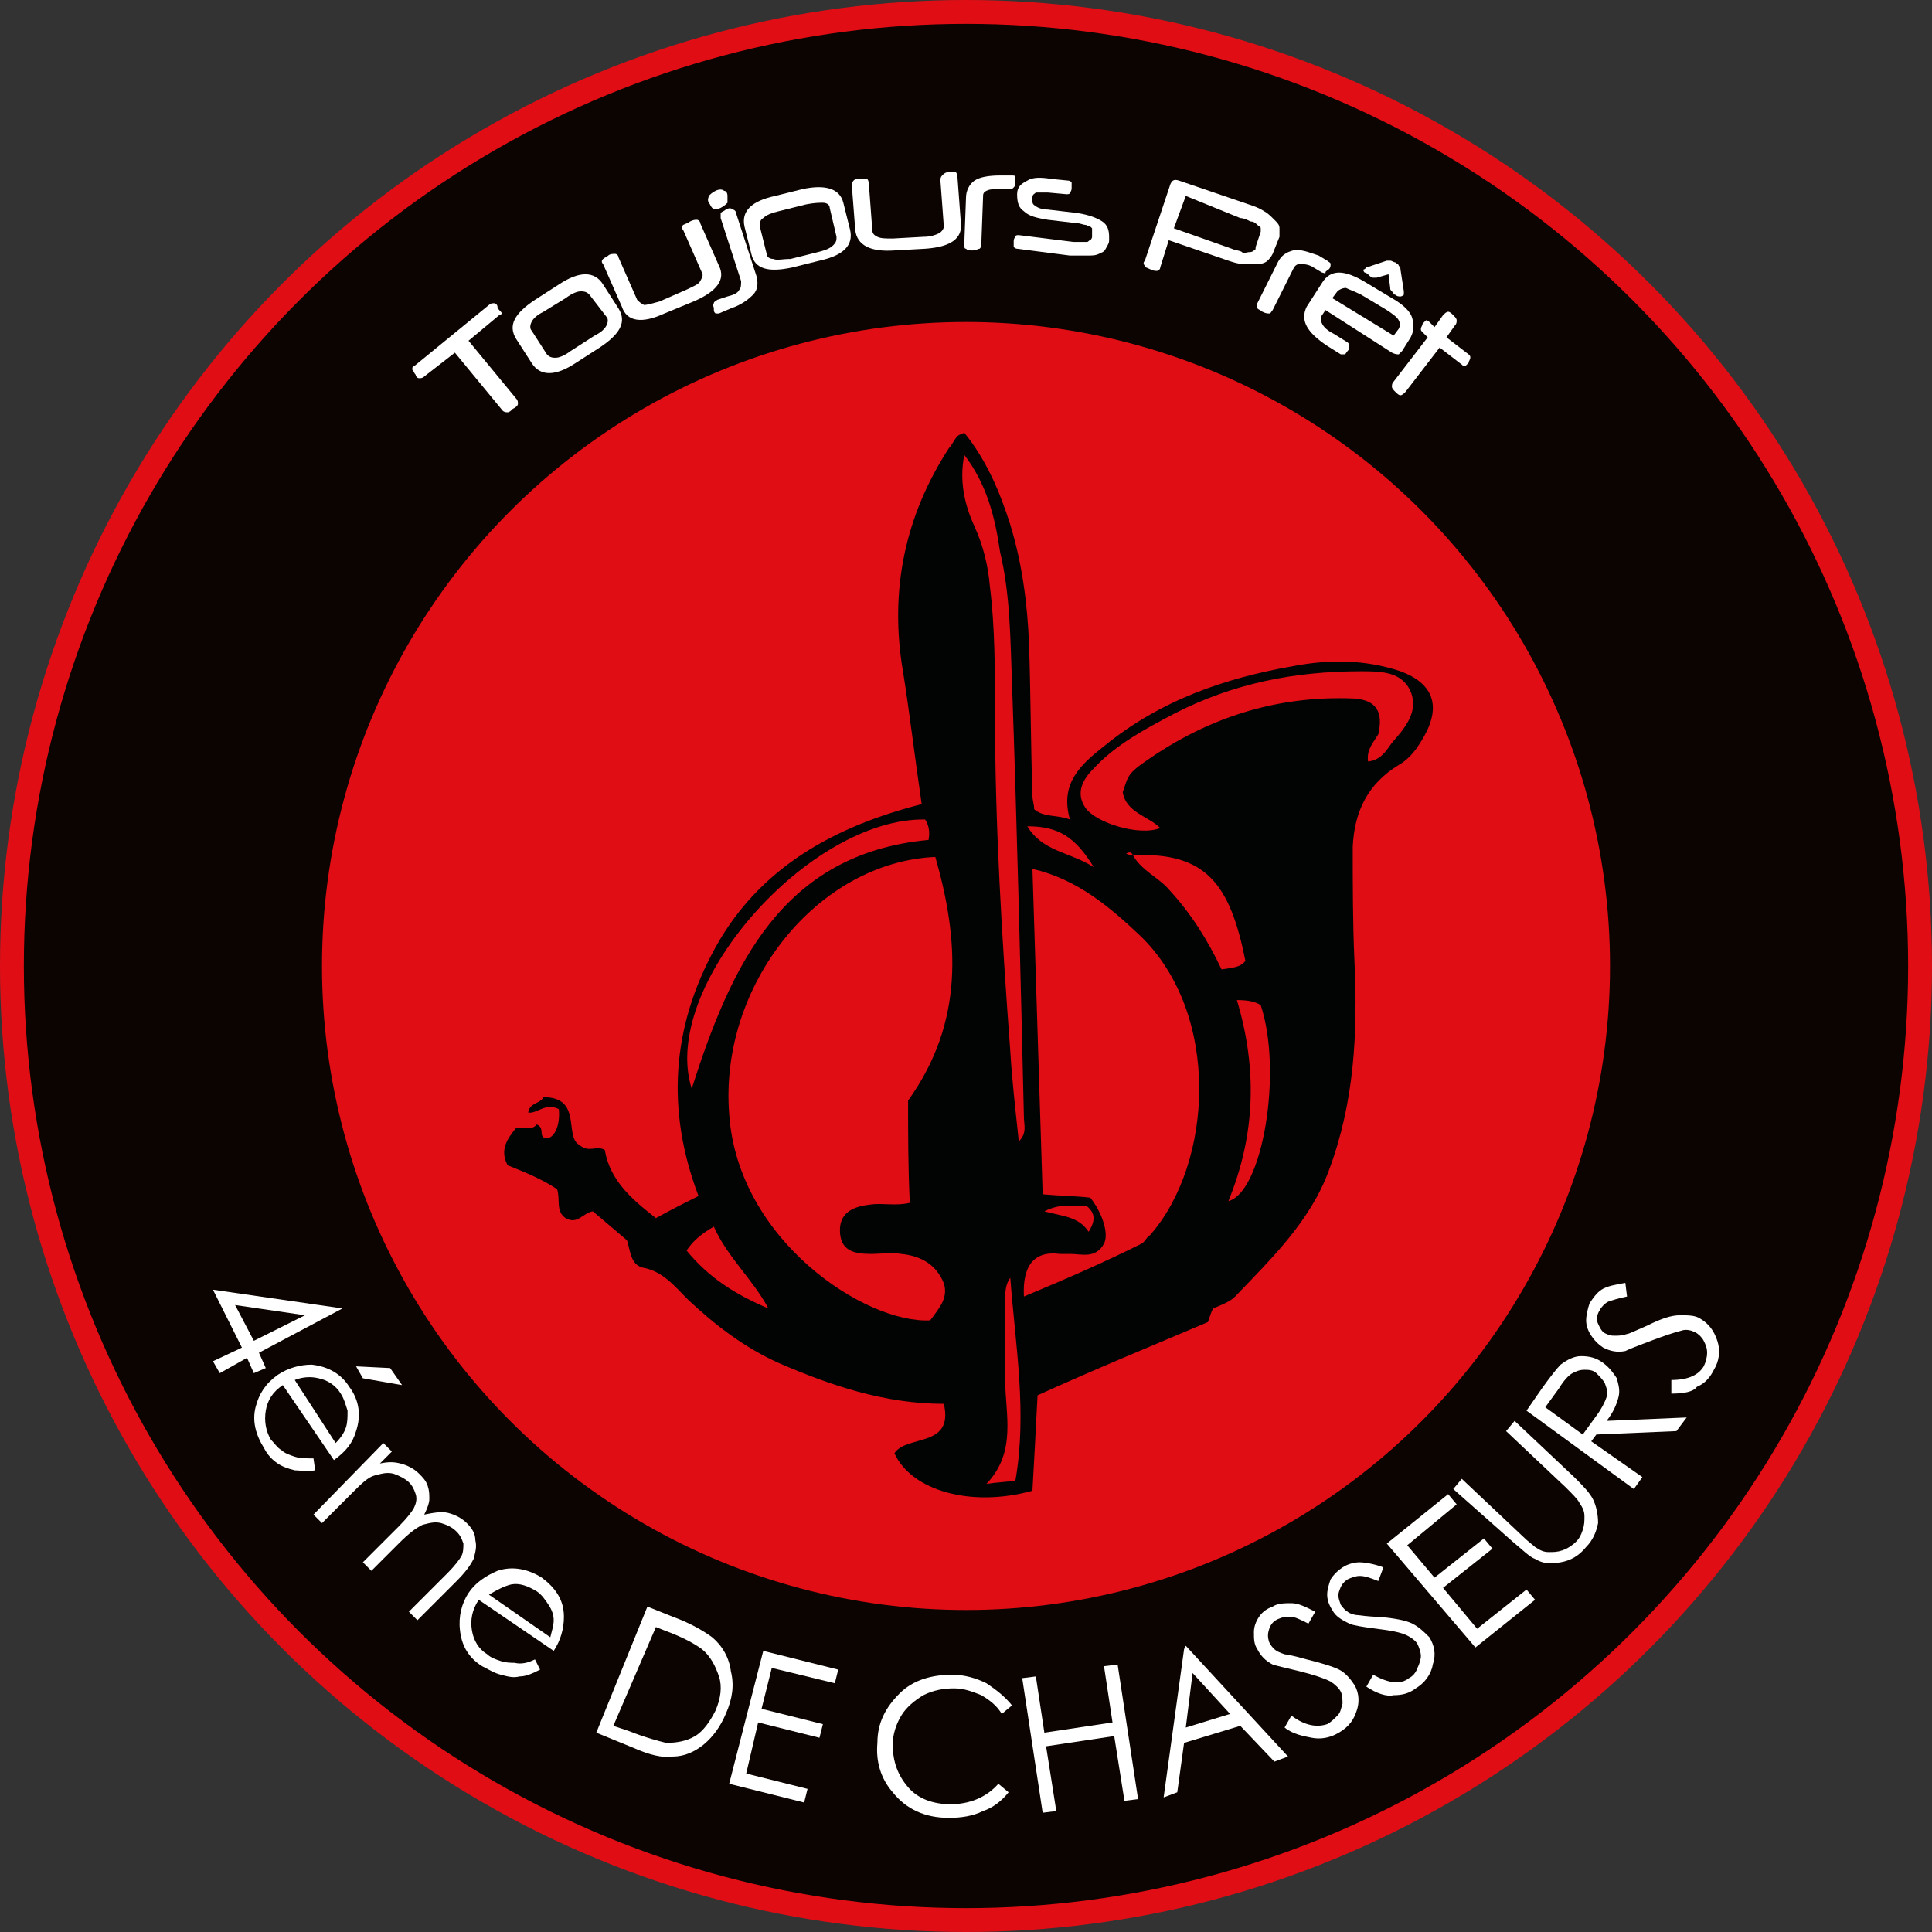 <svg enable-background="new 0 0 113.4 113.4" viewBox="0 0 113.4 113.4" xmlns="http://www.w3.org/2000/svg"><rect x="0" y="0" width="113.4" height="113.4" fill="#333333" stroke="none"/><circle cx="56.7" cy="56.7" fill="#e10d15" r="56.7"/><circle cx="56.7" cy="56.7" fill="#0c0401" r="55.3"/><circle cx="56.7" cy="56.7" fill="#e10d15" r="37.8"/><g fill="#fff"><path d="m20.1 76.8-4.9 2.6.4.9-.7.3-.4-.9-1.6.9-.4-.7 1.7-.8-1.7-3.4zm-5.2 1.9 3-1.5-4.1-.6z"/><path d="m18.4 85.6.1.7c-.5.1-.9 0-1.2 0-.4-.1-.7-.2-1-.4s-.6-.5-.8-.9c-.5-.8-.7-1.6-.5-2.4s.6-1.4 1.3-1.9c.6-.4 1.3-.6 2-.6.9.1 1.7.5 2.2 1.3.6.8.7 1.7.4 2.6-.2.7-.6 1.2-1.3 1.7l-3-4.4c-.6.4-.9.9-1 1.5s0 1.2.3 1.7c.2.2.4.5.6.6.2.2.5.3.8.4s.7.1 1.1.1zm1.3-.9c.3-.3.5-.6.6-.9s.1-.6.1-1c-.1-.3-.2-.7-.4-1-.3-.5-.8-.8-1.3-.9-.4-.1-.9-.1-1.4.1zm3.2-4.4.7 1-2.3-.4-.4-.7z"/><path d="m22.5 84.7.5.5-.7.7c.5-.1.8-.1 1.2 0s .8.3 1.1.6c.2.2.4.4.5.7s.1.5.1.8c0 .2-.1.5-.3.9.5-.1 1-.2 1.4-.1s.8.3 1.1.6.5.6.5 1c .1.4 0 .7-.1 1.1-.2.4-.5.8-1 1.3l-2.3 2.3-.5-.5 2.3-2.3c.4-.4.7-.8.8-1s .1-.5.1-.7c-.1-.3-.2-.5-.4-.7-.3-.3-.6-.4-.9-.5-.4-.1-.7 0-1.1.1-.4.2-.8.5-1.4 1.1l-1.6 1.6-.5-.5 2.1-2.1c.5-.5.8-.9.9-1.1s.2-.5.1-.8-.2-.5-.4-.7-.6-.4-.9-.5c-.4-.1-.7 0-1.1.1s-.8.5-1.3 1l-1.8 1.8-.5-.5z"/><path d="m31.4 97.4.3.6c-.4.2-.8.4-1.2.4-.4.1-.7 0-1.1-.1s-.7-.3-1.1-.5c-.8-.5-1.2-1.2-1.3-2.1-.1-.8.1-1.6.5-2.2s1-1 1.7-1.3c.9-.3 1.8-.1 2.6.4.8.6 1.3 1.3 1.3 2.3 0 .7-.2 1.4-.6 2l-4.4-3c-.4.6-.5 1.2-.4 1.8s.4 1.1.9 1.4c.2.2.5.3.8.4s.6.1.8.1c.4.1.8 0 1.2-.2zm.9-1.3c.1-.4.2-.7.2-1s-.1-.6-.3-.9-.4-.6-.7-.8c-.5-.3-1-.5-1.5-.4-.4.1-.8.3-1.3.6z"/><path d="m35 101.7 3-7.4 1.5.6c1.1.4 1.9.9 2.3 1.2.6.5 1 1.2 1.1 2 .2.8.1 1.6-.3 2.5-.3.7-.7 1.3-1.3 1.8-.5.4-1.1.7-1.8.7-.6.1-1.4-.1-2.3-.5zm1-.4.9.3c1 .4 1.8.6 2.2.7.6 0 1.2-.1 1.7-.4s.9-.9 1.2-1.5c.3-.7.4-1.4.2-2s-.5-1.2-1-1.6c-.4-.3-1.1-.7-2.2-1.1l-.5-.2z"/><path d="m44.8 96.9 4.4 1.1-.2.8-3.7-.9-.6 2.4 3.6.9-.2.8-3.6-.9-.7 3 3.6.9-.2.8-4.4-1.1z"/><path d="m59.4 100.1-.6.5c-.3-.5-.7-.8-1.2-1.1-.5-.2-1-.4-1.6-.4s-1.2.1-1.8.4c-.5.3-1 .7-1.3 1.2s-.5 1.1-.5 1.7c0 1 .3 1.8.9 2.5s1.5 1 2.5 1c1.1 0 2.1-.4 2.8-1.2l.6.5c-.4.5-.9.9-1.5 1.1-.6.3-1.3.4-2 .4-1.4 0-2.5-.5-3.3-1.5-.7-.8-1-1.8-.9-2.9 0-1.2.5-2.1 1.3-2.9s1.9-1.1 3.1-1.1c.7 0 1.4.2 2 .5.6.4 1.1.8 1.5 1.3z"/><path d="m60 98.5.8-.1.5 3.3 4-.6-.5-3.3.8-.1 1.2 7.9-.8.1-.6-3.8-4 .6.6 3.8-.8.1z"/><path d="m69.6 96.6 6 6.5-.8.3-2-2.1-3.3 1-.4 2.9-.8.3 1.2-8.7zm.4 1.6-.4 3.2 2.6-.8z"/><path d="m75.4 101.4.4-.7c.8.6 1.5.7 2.1.5.2-.1.4-.3.6-.5s.2-.4.3-.7c0-.2 0-.5-.1-.7s-.3-.4-.6-.6c-.4-.2-1-.4-1.8-.6s-1.3-.3-1.6-.4c-.4-.2-.7-.5-.9-.9-.2-.3-.2-.6-.2-1 0-.3.1-.6.3-.9s.5-.5.8-.6c.3-.2.7-.2 1.1-.2s.8.2 1.4.5l-.4.7c-.4-.2-.8-.4-1-.4s-.5 0-.7.1c-.3.1-.5.3-.6.6s-.1.5 0 .8c.1.2.2.3.3.4s.3.2.6.3c.1 0 .6.1 1.3.3.8.2 1.5.4 1.9.6s.7.6.9.9c.3.5.3 1.1.1 1.6-.2.6-.6 1-1.2 1.3-.4.2-.9.3-1.4.2s-1.1-.2-1.6-.6z"/><path d="m80.2 99 .4-.7c.9.5 1.6.6 2.1.2.2-.1.4-.3.5-.6.1-.2.2-.5.2-.7s-.1-.5-.2-.7-.4-.4-.6-.5c-.4-.2-1-.3-1.8-.4s-1.4-.2-1.6-.3c-.4-.2-.8-.4-1-.8-.2-.3-.3-.6-.3-.9s.1-.6.2-.9c.2-.3.4-.5.7-.7s.7-.3 1-.3.9.1 1.4.3l-.3.8c-.5-.2-.8-.3-1.1-.3-.2 0-.5.1-.7.2-.3.2-.4.4-.5.7s0 .5.1.8c.1.1.2.3.4.4.1.1.4.2.6.2.1 0 .6.1 1.3.1.9.1 1.5.2 1.9.4s.7.5 1 .8c.3.5.4 1 .2 1.6-.1.6-.5 1.1-1 1.4-.4.3-.8.4-1.3.4-.4.1-1-.1-1.6-.5z"/><path d="m81.4 90.6 3.6-2.9.5.6-2.9 2.4 1.6 1.9 2.9-2.3.5.6-2.9 2.3 2 2.4 2.9-2.3.5.6-3.5 2.8z"/><path d="m85.3 87.4.5-.6 3.5 3.3c.4.4.7.6.8.7.3.2.5.3.8.3s.5 0 .8-.1.6-.3.8-.5.3-.4.4-.7.1-.5.1-.8-.1-.5-.3-.8c-.1-.2-.4-.5-.8-.9l-3.5-3.3.5-.6 3.5 3.3c.5.5.9.9 1.1 1.3s.3.9.3 1.4c-.1.5-.3 1-.7 1.4-.4.5-.9.8-1.5.9s-1 .1-1.5-.2c-.3-.1-.7-.5-1.3-1z"/><path d="m89.6 82.8.9-1.3c.5-.7.9-1.2 1.1-1.4.4-.3.8-.5 1.2-.5.5 0 .9.1 1.3.4s.6.6.8.9c.1.4.2.7.1 1.1s-.3.9-.7 1.4l4.7-.2-.6.8-4.7.2-.3.4 3 2.1-.5.7zm1.1-.2 2.2 1.6.8-1.1c.3-.4.5-.8.6-1.1s0-.5-.1-.8c-.1-.2-.3-.4-.5-.6s-.5-.2-.7-.2c-.3 0-.5.1-.7.2s-.5.4-.8.9z"/><path d="m98.1 81.8v-.8c1 0 1.6-.3 1.9-.8.1-.2.2-.5.2-.8s-.1-.5-.2-.7-.3-.4-.5-.5-.5-.2-.8-.1c-.4.1-1 .3-1.8.6s-1.3.5-1.5.6c-.5.1-.9 0-1.3-.2-.3-.2-.5-.4-.7-.7s-.3-.6-.3-.9.1-.7.2-1c .2-.3.4-.6.7-.8s.8-.3 1.4-.4l.1.8c-.5.1-.8.2-1.1.3-.2.1-.4.3-.5.5-.2.3-.2.6-.1.8s.2.5.5.6c.2.1.3.1.5.1s.4 0 .7-.1c.1 0 .5-.2 1.2-.5.8-.4 1.4-.6 1.9-.6s.9 0 1.2.2c.5.3.8.7 1 1.3s.1 1.2-.2 1.7c-.2.4-.5.8-1 1-.2.3-.8.4-1.5.4z"/><path d="m27.5 20 2.8 3.4c.1.1.1.2.1.3s-.1.2-.3.3c-.1.1-.2.2-.3.2s-.2 0-.3-.1l-2.8-3.4-1.8 1.4c-.1.1-.2.1-.3.1s-.2-.1-.2-.2c-.1-.1-.1-.2-.2-.3 0-.1 0-.2.1-.2l4.4-3.6c.1-.1.2-.1.3-.1s.2.1.2.2.1.2.2.3 0 .2-.1.2z"/><path d="m30.3 19.9c-.5-.8-.1-1.5 1.1-2.3l1.4-.9c1.2-.8 2.1-.8 2.6 0l .9 1.4c.5.8.1 1.5-1.1 2.3l-1.4.9c-1.2.8-2.1.8-2.6 0zm4.3-2.6c-.1-.1-.2-.2-.5-.2-.2 0-.5.1-.9.4l-1.3.8c-.4.2-.6.4-.7.6s-.1.4 0 .5l.9 1.4c.1.1.2.2.5.2.2 0 .5-.1.9-.4l1.4-.9c.4-.2.6-.4.7-.6s.1-.4 0-.5z"/><path d="m40.5 13c .2-.1.3-.1.4-.1s.2.1.2.2l1.1 2.5c.4.8-.1 1.5-1.5 2.1l-1.7.7c-1.3.6-2.2.5-2.5-.4l-1.1-2.5c-.1-.1-.1-.2 0-.3s.2-.1.3-.2.3-.1.4-.1.2.1.2.2l1.1 2.5c.1.1.2.2.4.3.2 0 .5-.1.9-.2l1.6-.7c.4-.2.7-.3.8-.5s.2-.3.1-.5l-1.1-2.5c-.1-.1-.1-.2 0-.3.2-.1.3-.1.4-.2z"/><path d="m41.6 11.9c-.1-.2 0-.3 0-.4.1-.1.2-.2.4-.3s.4-.1.5 0c .1 0 .2.1.2.3s0 .3 0 .4c-.1.1-.2.2-.4.3s-.4.1-.5 0-.1-.2-.2-.3zm.6 6.5c-.1 0-.2 0-.2 0-.1-.1-.1-.1-.1-.3 0-.1-.1-.2 0-.3 0-.1.1-.1.2-.2l.6-.2c.4-.1.6-.2.7-.4.1-.1.1-.3.1-.5l-1.2-3.7c0-.1 0-.2 0-.3.1-.1.2-.1.3-.2.2-.1.3-.1.4 0 .1 0 .2.1.2.2l1.2 3.7c.1.4.1.8-.2 1.1s-.7.6-1.3.8z"/><path d="m43.7 13.3c-.2-.9.4-1.5 1.8-1.8l1.6-.4c1.4-.3 2.2 0 2.4.8l.4 1.6c.2.9-.4 1.5-1.8 1.8l-1.6.4c-1.4.3-2.2.1-2.4-.8zm5-1.1c0-.2-.2-.3-.4-.3s-.5 0-1 .1l-1.6.4c-.4.1-.7.2-.9.4-.2.1-.2.3-.2.5l.4 1.6c0 .2.2.3.4.3.2.1.5 0 1 0l1.6-.4c.4-.1.7-.2.9-.4s.2-.3.2-.5z"/><path d="m55.7 10.1h.4s.1.1.1.3l.2 2.7c.1.9-.6 1.4-2.1 1.5l-1.8.1c-1.4.1-2.2-.3-2.3-1.2l-.2-2.6c0-.1 0-.2.1-.3s.2-.1.4-.1h.4s.1.1.1.3l.2 2.7c0 .2.1.3.3.4s.5.1.9.1l1.8-.1c.4 0 .7-.1.9-.2s.3-.3.3-.4l-.2-2.7c0-.1 0-.2.1-.3s.2-.2.4-.2z"/><path d="m59.4 10.3c.1 0 .2 0 .2.1s0 .2 0 .3 0 .2-.1.3-.1.1-.2.1h-.6c-.4 0-.6 0-.8.1s-.2.2-.2.4l-.1 2.7c0 .1 0 .2-.1.3-.1 0-.2.1-.4.1s-.3 0-.4-.1c-.1 0-.1-.1-.1-.3l.1-2.7c0-.4.2-.8.5-1s .8-.3 1.5-.3z"/><path d="m59.7 11.4c0-.4.2-.6.6-.8.3-.2.8-.2 1.4-.1l1 .1c.1 0 .2.1.2.1v.3c0 .1 0 .2-.1.3 0 .1-.1.1-.2.1l-1.1-.1c-.3 0-.5 0-.7 0-.1.1-.2.1-.2.3v.2c0 .1 0 .2.2.3.1.1.4.2.7.2l1.7.2c.7.1 1.2.3 1.5.5s.4.5.4.9v.2c0 .2-.1.3-.2.5s-.2.2-.4.3-.4.1-.7.1-.6 0-1 0l-3.1-.4c-.1 0-.2-.1-.2-.1s0-.2 0-.3 0-.2.1-.3c0-.1.1-.1.2-.1l3.2.4h.5s.2 0 .3 0 .1-.1.2-.1c0 0 .1-.1.1-.2v-.3c0-.1 0-.1 0-.2l-.1-.1c-.1 0-.2-.1-.3-.1s-.3-.1-.5-.1l-1.7-.2c-.6-.1-1.1-.2-1.4-.5-.3-.2-.4-.5-.4-1z"/><path d="m68.7 10.8c.1-.2.2-.3.5-.2l4.1 1.4c.3.1.6.2.9.4.2.1.4.3.6.5s.3.3.3.5 0 .4 0 .5l-.4 1c-.1.2-.2.3-.3.4s-.3.2-.6.2c-.2 0-.5 0-.8 0s-.6-.1-.9-.2l-3.5-1.2-.5 1.6c0 .1-.1.2-.2.2s-.2 0-.4-.1-.3-.1-.3-.2c-.1-.1-.1-.2 0-.3zm.9.7-.7 1.9 3.4 1.2c.2.1.5.1.6.2s.3 0 .4 0 .2 0 .3-.1c.1 0 .1-.1.1-.2l.3-.9c0-.1 0-.1 0-.2s-.1-.1-.2-.2-.2-.2-.4-.2c-.2-.1-.4-.2-.6-.2z"/><path d="m77.9 15.3c.1.1.2.1.2.2s0 .2-.1.3-.2.1-.2.2-.1 0-.2 0l-.5-.3c-.3-.2-.6-.2-.8-.2s-.3.1-.4.3l-1.2 2.4c-.1.1-.1.2-.2.2s-.2 0-.4-.1c-.1-.1-.2-.1-.3-.2s0-.2 0-.3l1.2-2.4c.2-.4.5-.6.9-.7s.9.1 1.5.3z"/><path d="m77.8 18.2-.2.3c-.1.1-.1.3 0 .5s.3.4.7.6l.8.5c.1.1.1.1.1.2s0 .2-.1.3-.1.2-.2.2-.1 0-.2 0l-.8-.5c-1.2-.8-1.6-1.5-1.2-2.3l.9-1.4c.5-.8 1.3-.8 2.6 0l1.5.9c.7.4 1.1.8 1.2 1.2s.1.7-.1 1.1l-.5.8c-.1.1-.2.2-.2.2-.1 0-.2 0-.4-.1zm.4-.7 3.6 2.2.3-.4c.1-.2.1-.3 0-.5s-.4-.4-.7-.6l-1.5-.9c-.4-.2-.7-.3-.9-.4-.2 0-.4.1-.5.2zm2.6-1.2c-.1 0-.1 0-.2 0s-.2-.1-.2-.1c-.1-.1-.2-.2-.3-.2-.1-.1-.1-.2 0-.2l.1-.1 1.2-.4h.2c.1 0 .2.1.3.1.1.1.2.1.2.2.1.1.1.1.1.2l.2 1.3v.2s-.1.1-.2.1-.2 0-.3-.1c-.1 0-.1-.1-.2-.2s-.1-.1-.1-.2l-.1-.8z"/><path d="m84.2 19.2.5-.7c.1-.1.2-.2.3-.2s.2.1.3.2.2.2.2.3 0 .2-.1.3l-.5.7 1.3 1c .1.1.1.1.1.2s-.1.2-.1.3c-.1.1-.2.2-.2.2-.1 0-.1 0-.2-.1l-1.3-1-2 2.6c-.1.1-.2.2-.3.2s-.2-.1-.3-.2-.2-.2-.2-.3 0-.2.1-.3l2-2.6-.3-.3c-.1-.1-.1-.1-.1-.2s.1-.2.1-.3c.1-.1.2-.2.2-.2s.1 0 .2.1z"/></g><path d="m31 65.3c.1-.6.7-.5.9-.9 2.3 0 1.2 2.3 2.1 2.8.6.5 1 0 1.5.3.3 1.8 1.6 2.9 3 4 .9-.5 1.7-.9 2.5-1.3-1.9-5-1.6-9.9 1-14.6s7-7.1 12.1-8.4c-.4-2.7-.7-5.3-1.1-7.8-.8-4.7.1-9.1 2.7-13.1.2-.2.3-.5.5-.7.1-.1.2-.1.4-.2 1.3 1.6 2.1 3.5 2.7 5.4.7 2.3 1 4.6 1.1 7 .1 3 .1 5.9.2 8.9 0 .3.1.5.1.8.6.5 1.3.3 2.1.6-.6-2.1.6-3.2 2-4.3 3.3-2.7 7.1-4 11.1-4.7 2.1-.4 4.2-.4 6.3.3 1.9.7 2.4 2 1.4 3.8-.4.7-.8 1.3-1.5 1.7-1.8 1.1-2.6 2.7-2.7 4.8 0 2.2 0 4.5.1 6.7.2 4.2 0 8.3-1.5 12.3-1.1 3-3.4 5.2-5.5 7.4-.3.3-.8.5-1.3.7-.1.2-.2.5-.3.8-3.3 1.4-6.7 2.8-10 4.3-.1 2-.2 3.8-.3 5.6-3.6 1-7.1 0-8.1-2.2.7-1.1 3.5-.3 2.9-2.9-3.5 0-6.7-1.1-9.7-2.4-2-.9-3.7-2.2-5.3-3.7-.8-.8-1.5-1.7-2.7-1.9-.7-.2-.7-1-.9-1.6-.7-.6-1.3-1.1-2-1.7-.6.1-.9.8-1.6.4-.6-.4-.3-1.1-.5-1.7-.9-.6-1.9-1-2.9-1.4-.5-.9 0-1.6.5-2.2.4-.1.9.2 1.2-.2.5.2.1.7.5.8.5.1.9-.7.8-1.7-.8-.4-1.3.3-1.8.2zm35.5-15.1c-.1-.2-.2-.2-.4-.1.2.1.3.1.4.1.5.9 1.5 1.3 2.1 2 1.3 1.4 2.3 3 3.1 4.7.6-.1 1.1-.1 1.4-.5-.9-4.5-2.3-6.4-6.6-6.2zm-13.2 14.4c3.3-4.6 3-9.4 1.6-14.3-6.9.3-12.7 7.5-12.1 15.1.5 7.4 8 12.3 11.8 12.1.5-.7 1.2-1.4.7-2.4s-1.4-1.4-2.4-1.5c-.6-.1-1.2 0-1.8 0-1 0-1.8-.2-1.8-1.4 0-1.1.9-1.4 1.8-1.5.7-.1 1.5.1 2.3-.1-.1-2.1-.1-4.1-.1-6zm6.8 11.5c2.4-1 4.7-2 6.9-3.1.2-.1.3-.4.5-.5 3.7-4.2 4.2-13-.6-17.6-1.8-1.7-3.7-3.3-6.3-3.9.2 6.4.4 12.7.6 19.1 1.1.1 2 .1 2.8.2.7.9 1.1 2.1.8 2.7-.5.9-1.3.6-2 .6-.2 0-.4 0-.6 0-1.5-.2-2.2.7-2.1 2.5zm20.2-31.4c.8-.1 1.1-.7 1.4-1.1.7-.8 1.6-1.8 1.1-3s-1.8-1.2-2.9-1.2c-3.9 0-7.5.7-11 2.5-1.7.9-3.4 1.8-4.7 3.2-.6.6-1.1 1.4-.5 2.3s3.2 1.7 4.4 1.2c-.7-.7-2-.9-2.2-2.1.3-.9.3-1 .9-1.5 3.8-2.8 8-4.2 12.7-4 1.3.1 1.7.8 1.4 2.1-.3.5-.7.9-.6 1.6zm-23.7-18c-.3 1.5 0 2.9.6 4.2.5 1.1.8 2.3.9 3.5.3 2.4.3 4.9.3 7.3 0 6.7.4 13.3.9 20 .1 1.7.3 3.4.5 5.3.5-.5.3-1 .3-1.4-.2-8.5-.4-17-.7-25.5-.1-2.6-.1-5.2-.7-7.7-.3-2.1-.8-4-2.1-5.7zm-2.3 21.4c-6.8-.1-15.6 9.8-13.7 15.8 2.3-7.2 5.3-13.8 13.9-14.6.1-.5 0-.9-.2-1.2zm18.3 10.6c1.2 4 1.1 7.9-.5 11.8 2-.5 3.2-7.6 1.9-11.5-.3-.2-.7-.3-1.4-.3zm-13 28.2c.7-4 0-7.9-.3-11.9-.3.4-.3.9-.3 1.3v4.7c0 2 .7 4.2-1.1 6.1.6-.1 1.1-.1 1.7-.2zm-14.5-10.1c-.9-1.7-2.4-3-3.2-4.8-.7.4-1.2.8-1.6 1.4 1.3 1.6 2.9 2.6 4.8 3.4zm19.1-25.9c-1.1-1.8-2.1-2.4-3.9-2.4.9 1.5 2.5 1.5 3.9 2.4zm-.4 19.9c-.8 0-1.5-.2-2.5.3 1.1.3 2 .3 2.6 1.2.3-.5.5-1-.1-1.5z" fill="#020303"/></svg>